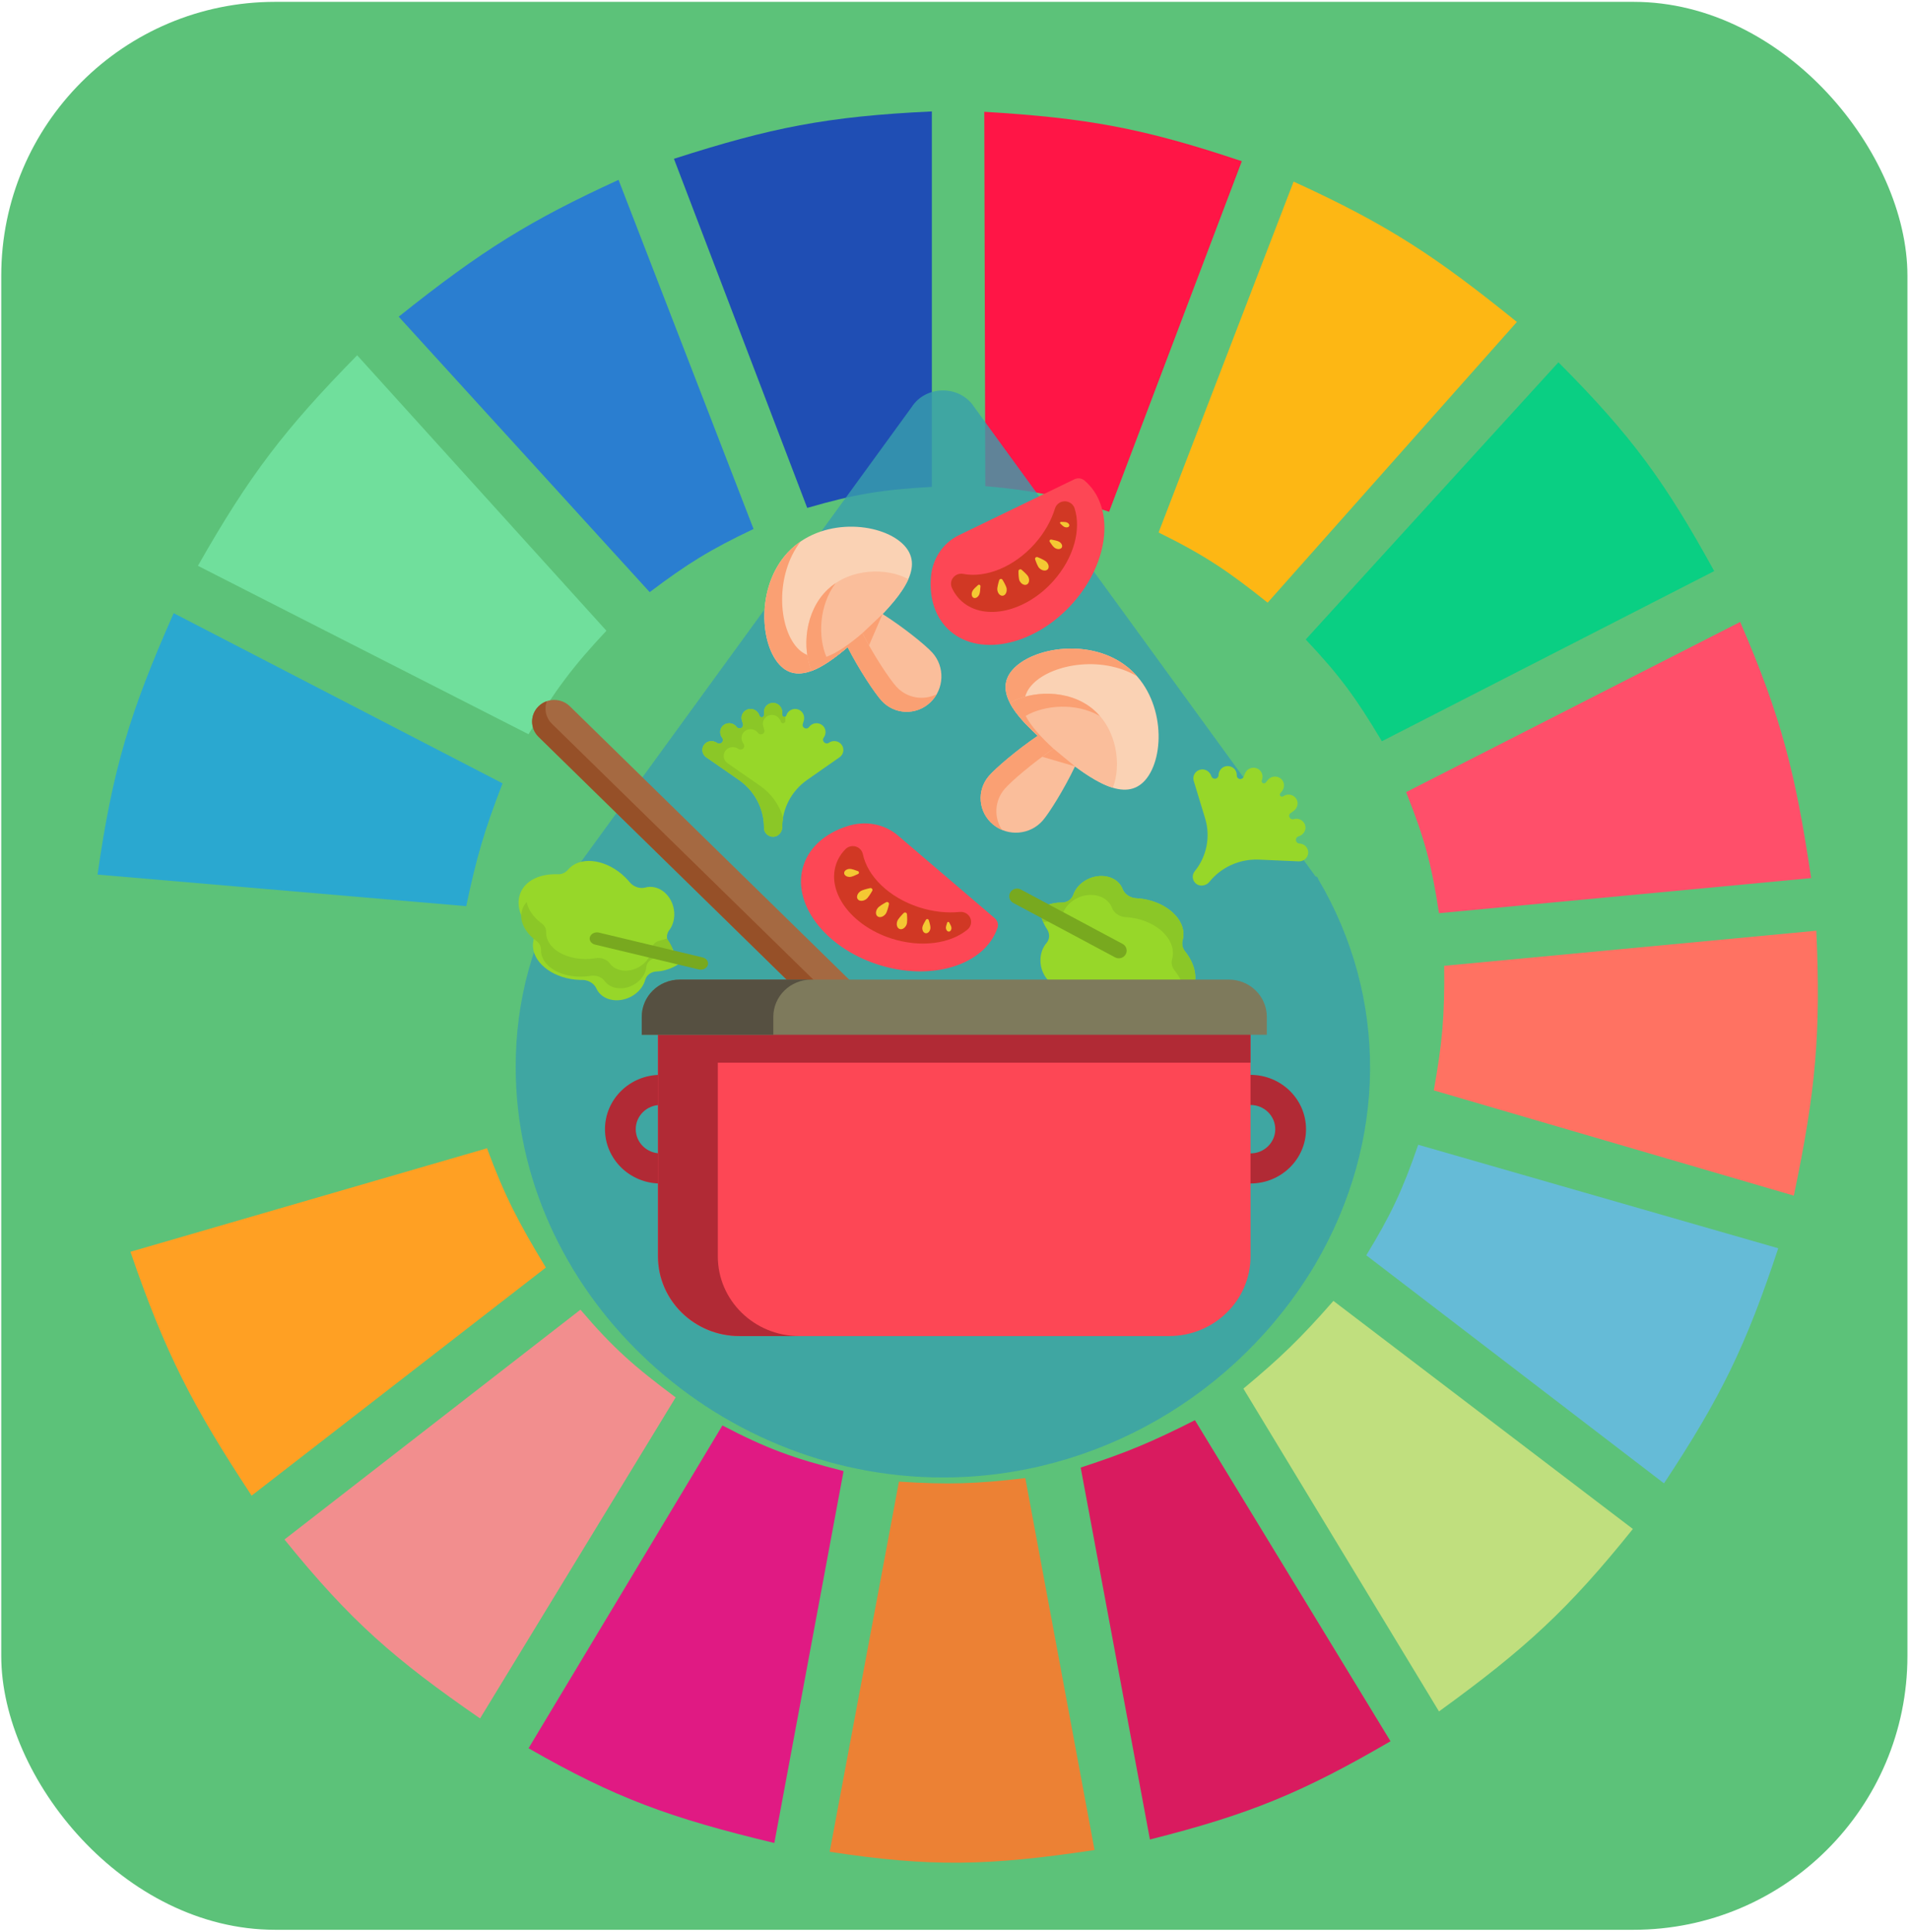 <svg width="687" height="695" viewBox="0 0 687 695" fill="none" xmlns="http://www.w3.org/2000/svg">
<rect x="0.449" y="0.665" width="685.626" height="693.507" rx="98.51" fill="#5CC279"/>
<g clip-path="url(#clip0)">
<path d="M290.345 182.707L242.406 57.123C277.217 45.946 297.373 41.857 335.171 40.084V175.134C317.205 176.142 307.362 177.763 290.345 182.707Z" fill="#1F4EB4"/>
<path d="M354.397 174.871L354.029 40.214C390.48 42.421 410.741 45.923 446.658 57.995L398.924 184.081C381.795 178.497 372.032 176.436 354.397 174.871Z" fill="#FF1546"/>
<path d="M416.729 191.542L465.29 65.327C499.816 81.079 516.964 92.682 545.603 115.813L455.951 216.785C441.932 205.58 433.548 199.839 416.729 191.542Z" fill="#FDB714"/>
<path d="M469.646 230.038L560.543 130.328C587.208 157.069 599.113 173.71 616.575 205.426L497.04 266.64C487.808 251.145 481.935 243.034 469.646 230.038Z" fill="#0ACF83"/>
<path d="M505.756 284.941L625.914 223.727C640.803 258.118 645.887 278.455 651.439 315.864L517.585 328.486C514.96 311.025 512.368 301.5 505.756 284.941Z" fill="#FF4F6A"/>
<path d="M515.715 392.224C518.712 375.458 519.667 365.714 519.45 347.418L653.305 334.796C654.967 371.482 653.141 392.33 645.211 430.089L515.715 392.224Z" fill="#FF7262"/>
<path d="M491.434 451.545C500.211 437.129 504.343 428.461 510.111 411.788L639.608 449.021C628.021 484.045 619.029 502.562 598.517 533.585L491.434 451.545Z" fill="#65BBD7"/>
<path d="M587.317 549.994L479.611 467.954C467.777 481.449 460.665 488.325 447.236 499.507L517.588 615.626C548.743 593.047 564.189 578.81 587.317 549.994Z" fill="#C0DF7E"/>
<path d="M500.149 626.354L429.797 510.867C414.534 518.58 405.595 522.394 388.707 527.906L413.61 661.694C449.288 652.7 468.248 644.925 500.149 626.354Z" fill="#D91B5F"/>
<path d="M323.337 532.955C341.083 534.117 351.034 533.77 368.785 531.692L393.688 665.481C355.625 671.216 334.71 671.687 298.434 666.112L323.337 532.955Z" fill="#EC8134"/>
<path d="M190.111 628.878L259.84 512.76C275.649 521.029 285.239 524.548 303.421 529.168L278.518 662.956C240.874 653.914 221.289 646.766 190.111 628.878Z" fill="#E01A83"/>
<path d="M102.322 553.78L208.783 471.109C220.655 485.077 228.376 491.741 243.025 502.663L172.674 618.15C141.88 596.865 126.108 583.199 102.322 553.78Z" fill="#F28E8E"/>
<path d="M90.499 538.003C69.322 505.851 59.44 486.818 46.918 450.283L175.169 413.05C181.575 430.3 186.433 439.636 196.337 455.963L90.499 538.003Z" fill="#FFA023"/>
<path d="M41.932 431.351C33.693 394.828 31.461 373.643 33.216 334.166L165.825 346.787C165.486 366.338 166.53 376.501 170.183 393.487L41.932 431.351Z" fill="#5CC279"/>
<path d="M35.082 314.602L167.692 325.962C171.371 308.565 174.129 298.882 180.766 281.786L62.476 220.572C46.754 256.032 40.52 276.562 35.082 314.602Z" fill="#2AA8D0"/>
<path d="M71.191 203.532C89.728 170.898 102.355 154.392 128.469 127.803L218.12 226.882C205.989 239.848 199.87 248.021 190.104 264.116L71.191 203.532Z" fill="#70DF9C"/>
<path d="M233.684 212.999C247.134 202.861 255.227 197.786 271.039 190.28L222.478 64.696C190.878 79.21 173.528 89.836 143.41 113.92L233.684 212.999Z" fill="#2A7ED0"/>
<g filter="url(#filter0_dd)">
<path opacity="0.8" d="M474.108 316.176C474.108 315.717 473.64 315.256 473.171 315.256L350.412 146.423C348.069 142.742 343.852 140.442 339.167 140.442C334.481 140.442 330.264 142.742 327.921 146.423L205.163 315.256C204.695 315.716 204.695 316.176 204.226 316.176C191.576 337.338 185.484 359.88 185.484 383.801C185.484 463.847 255.766 531.472 339.167 531.472C393.987 531.472 445.057 502.03 473.17 454.647C498.941 410.483 499.409 358.959 474.108 316.176Z" fill="#399FAC"/>
<path d="M412.73 376.723C404.764 376.723 398.674 382.703 398.674 390.523C398.674 423.186 371.498 449.868 338.232 449.868C330.266 449.868 324.176 455.848 324.176 463.669C324.176 471.489 330.267 477.469 338.232 477.469C386.96 477.469 426.787 438.366 426.787 390.522C426.786 382.703 420.695 376.723 412.73 376.723Z" fill="#00BBD3"/>
<path d="M325.636 372.168L314.392 383.173L193.723 265.063C190.618 262.024 190.618 257.097 193.723 254.058C196.827 251.019 201.861 251.019 204.966 254.058L325.636 372.168Z" fill="#A56941"/>
<path d="M196.667 252.241C195.593 252.616 194.583 253.216 193.723 254.058C190.618 257.096 190.618 262.023 193.723 265.062L314.392 383.173L319.193 378.474L198.523 260.364C196.278 258.166 195.665 254.985 196.667 252.241Z" fill="#965028"/>
<path d="M381.542 355.116C382.42 355.256 383.277 355.227 384.09 355.051C386.116 354.612 388.378 355.594 389.62 357.303C389.778 357.519 389.94 357.734 390.108 357.948C395.514 364.812 404.321 367.692 409.779 364.379C410.441 363.977 411.021 363.502 411.522 362.966C412.442 361.98 413.801 361.42 415.3 361.561C421.249 362.125 426.474 360.246 428.767 356.137C431.043 352.056 429.867 346.784 426.228 342.213C425.263 341.001 425.001 339.522 425.378 338.18C425.582 337.452 425.683 336.69 425.67 335.898C425.568 329.613 418.332 323.917 409.509 323.176C409.235 323.153 408.962 323.135 408.691 323.122C406.551 323.023 404.485 321.691 403.766 319.785C403.478 319.02 403.04 318.299 402.444 317.651C399.459 314.403 393.668 314.253 389.511 317.315C387.811 318.567 386.65 320.162 386.075 321.833C385.478 323.564 383.808 324.715 381.76 324.683C377.439 324.616 373.984 326.758 373.984 326.758C373.984 326.758 374.131 330.553 376.585 334.222C377.686 335.868 377.585 337.855 376.408 339.231C375.215 340.623 374.423 342.497 374.26 344.648C373.876 349.725 377.136 354.412 381.542 355.116Z" fill="#97D729"/>
<path d="M377.969 331.477C380.017 331.509 381.687 330.357 382.284 328.627C382.859 326.956 384.02 325.361 385.72 324.109C389.877 321.047 395.668 321.198 398.653 324.445C399.248 325.092 399.687 325.814 399.975 326.579C400.693 328.485 402.759 329.816 404.9 329.916C405.171 329.928 405.444 329.946 405.718 329.969C414.541 330.71 421.777 336.406 421.879 342.692C421.892 343.483 421.791 344.246 421.587 344.973C421.21 346.316 421.471 347.794 422.437 349.006C425.02 352.251 426.354 355.848 426.101 359.122C427.196 358.314 428.106 357.321 428.766 356.137C431.043 352.056 429.867 346.784 426.228 342.213C425.263 341.001 425.001 339.522 425.378 338.18C425.582 337.452 425.683 336.69 425.67 335.898C425.568 329.613 418.332 323.917 409.509 323.176C409.235 323.153 408.962 323.135 408.691 323.122C406.551 323.023 404.484 321.691 403.766 319.785C403.478 319.02 403.04 318.299 402.444 317.651C399.459 314.403 393.668 314.253 389.511 317.315C387.811 318.567 386.65 320.162 386.075 321.833C385.478 323.564 383.808 324.715 381.76 324.683C377.439 324.616 373.984 326.758 373.984 326.758C373.984 326.758 374.076 329.009 375.235 331.718C376.085 331.561 377.003 331.462 377.969 331.477Z" fill="#8BC727"/>
<path d="M363.124 323.168C362.922 322.491 362.982 321.738 363.355 321.069C364.101 319.732 365.813 319.241 367.178 319.971L403.781 339.536C405.146 340.266 405.649 341.942 404.903 343.278C404.157 344.615 402.445 345.107 401.08 344.377L364.477 324.812C363.794 324.447 363.328 323.845 363.124 323.168Z" fill="#78A91F"/>
<path d="M234.652 319.052C233.767 318.961 232.912 319.037 232.111 319.258C230.113 319.809 227.799 318.955 226.459 317.317C226.29 317.11 226.115 316.904 225.935 316.7C220.14 310.147 211.18 307.76 205.923 311.371C205.285 311.809 204.734 312.315 204.265 312.878C203.403 313.914 202.079 314.549 200.574 314.49C194.602 314.258 189.494 316.423 187.443 320.653C185.407 324.854 186.886 330.052 190.785 334.414C191.818 335.571 192.165 337.032 191.867 338.394C191.705 339.131 191.648 339.898 191.707 340.688C192.174 346.958 199.727 352.243 208.579 352.493C208.854 352.501 209.128 352.504 209.399 352.501C211.542 352.482 213.681 353.697 214.509 355.56C214.841 356.307 215.32 357.003 215.952 357.617C219.122 360.694 224.912 360.523 228.885 357.235C230.509 355.89 231.576 354.233 232.054 352.533C232.549 350.772 234.149 349.53 236.196 349.448C240.514 349.275 243.839 346.945 243.839 346.945C243.839 346.945 243.473 343.164 240.811 339.637C239.616 338.055 239.601 336.066 240.697 334.627C241.808 333.171 242.49 331.256 242.528 329.099C242.617 324.009 239.091 319.51 234.652 319.052Z" fill="#97D729"/>
<path d="M237.495 338.302C235.697 338.662 234.485 339.932 234.337 341.479C234.194 342.972 233.522 344.514 232.305 345.873C229.33 349.196 224.234 350.163 220.923 348.035C220.264 347.61 219.724 347.095 219.307 346.515C218.269 345.07 216.176 344.356 214.282 344.678C214.043 344.719 213.8 344.756 213.555 344.788C205.68 345.839 198.126 342.482 196.682 337.291C196.5 336.637 196.424 335.985 196.446 335.344C196.486 334.159 195.939 332.983 194.833 332.161C191.875 329.958 189.934 327.228 189.449 324.466C188.666 325.343 188.084 326.337 187.762 327.444C186.651 331.256 188.815 335.405 192.982 338.508C194.087 339.331 194.635 340.507 194.595 341.691C194.573 342.333 194.649 342.984 194.831 343.638C196.275 348.83 203.829 352.186 211.704 351.136C211.949 351.103 212.192 351.066 212.431 351.026C214.324 350.704 216.418 351.418 217.456 352.863C217.873 353.442 218.412 353.958 219.072 354.382C222.383 356.512 227.479 355.543 230.454 352.221C231.671 350.862 232.343 349.32 232.486 347.827C232.634 346.279 233.846 345.009 235.644 344.649C239.437 343.889 241.997 341.462 241.997 341.462C241.997 341.462 241.431 339.613 239.834 337.586C239.125 337.876 238.343 338.132 237.495 338.302Z" fill="#8BC727"/>
<path d="M254.348 345.478C254.676 345.978 254.781 346.584 254.585 347.18C254.193 348.37 252.745 349.065 251.352 348.731L214.011 339.786C212.617 339.452 211.805 338.216 212.198 337.025C212.59 335.834 214.038 335.14 215.431 335.473L252.772 344.419C253.469 344.585 254.02 344.978 254.348 345.478Z" fill="#78A91F"/>
<path d="M237.559 425.718C226.555 425.718 217.602 416.956 217.602 406.184C217.602 395.413 226.555 386.65 237.559 386.65C248.564 386.65 257.517 395.413 257.517 406.184C257.517 416.956 248.564 425.718 237.559 425.718ZM237.559 397.479C232.655 397.479 228.665 401.384 228.665 406.184C228.665 410.984 232.655 414.89 237.559 414.89C242.464 414.89 246.454 410.984 246.454 406.184C246.454 401.384 242.464 397.479 237.559 397.479Z" fill="#B12A35"/>
<path d="M449.801 425.718C438.796 425.718 429.844 416.956 429.844 406.184C429.844 395.413 438.796 386.65 449.801 386.65C460.806 386.65 469.758 395.413 469.758 406.184C469.758 416.956 460.806 425.718 449.801 425.718ZM449.801 397.479C444.897 397.479 440.907 401.384 440.907 406.184C440.907 410.984 444.897 414.89 449.801 414.89C454.705 414.89 458.695 410.984 458.695 406.184C458.695 401.384 454.705 397.479 449.801 397.479Z" fill="#B12A35"/>
<path d="M420.51 480.601H265.96C249.784 480.601 236.672 467.766 236.672 451.934V360.008H449.799V451.934C449.799 467.766 436.686 480.601 420.51 480.601Z" fill="#FD4755"/>
<path d="M258.187 451.934V382.267H449.799V360.008H236.672V451.934C236.672 467.766 249.785 480.6 265.96 480.6H287.475C271.3 480.601 258.187 467.766 258.187 451.934Z" fill="#B12A35"/>
<path d="M441.976 352.374H244.51C236.952 352.374 230.824 358.371 230.824 365.77V372.219H455.661V365.77C455.661 358.371 449.534 352.374 441.976 352.374Z" fill="#7E7A5C"/>
<path d="M291.836 352.374H244.51C236.952 352.374 230.824 358.371 230.824 365.77V372.219H278.15V365.77C278.15 358.371 284.277 352.374 291.836 352.374Z" fill="#565041"/>
<path d="M412.001 280.533C404.834 288.857 393.076 281.223 379.852 270.318C366.629 259.412 356.947 249.366 364.113 241.04C371.28 232.716 392.579 229.265 405.803 240.17C419.027 251.076 419.167 272.208 412.001 280.533Z" fill="#FAD2B4"/>
<path d="M370.916 246.646C377.457 239.047 395.77 235.516 408.972 243.25C408.014 242.158 406.965 241.124 405.811 240.172C392.588 229.267 371.288 232.718 364.121 241.042C356.955 249.367 366.637 259.414 379.86 270.32C381.014 271.271 382.156 272.196 383.286 273.089C371.872 263.278 364.375 254.245 370.916 246.646Z" fill="#FAA073"/>
<path d="M400.257 283.366C403.396 275.422 401.898 262.341 393.023 255.021C384.148 247.702 370.722 248.477 363.257 252.853C365.199 256.602 368.804 260.554 373.293 264.659C365.686 269.81 358.025 276.414 355.697 279.119C351.184 284.362 351.868 292.193 357.223 296.61C362.58 301.028 370.58 300.358 375.094 295.115C377.422 292.41 382.771 283.9 386.667 275.688C391.561 279.323 396.152 282.129 400.257 283.366Z" fill="#FABE9B"/>
<path d="M361.359 283.787C363.688 281.082 371.349 274.479 378.955 269.327C374.466 265.223 370.862 261.271 368.919 257.521C375.575 253.619 386.966 252.586 395.648 257.594C394.856 256.678 393.985 255.814 393.023 255.02C384.147 247.7 370.722 248.475 363.257 252.851C365.199 256.6 368.803 260.552 373.293 264.657C365.686 269.808 358.025 276.412 355.697 279.117C351.184 284.36 351.868 292.191 357.223 296.608C358.209 297.42 359.284 298.059 360.41 298.531C357.455 294.068 357.676 288.066 361.359 283.787Z" fill="#FAA073"/>
<path d="M386.669 275.686L378.956 269.326L374.869 272.223L386.669 275.686Z" fill="#FAA073"/>
<path d="M325.346 196.318C332.735 204.445 323.724 215.185 311.288 226.981C298.852 238.777 287.7 247.161 280.311 239.034C272.921 230.906 272.093 209.345 284.529 197.549C296.965 185.753 317.957 188.19 325.346 196.318Z" fill="#FAD2B4"/>
<path d="M286.701 232.969C279.956 225.551 278.683 206.944 287.968 194.783C286.768 195.601 285.614 196.515 284.529 197.544C272.093 209.34 272.922 230.902 280.311 239.03C287.7 247.158 298.852 238.772 311.288 226.977C312.373 225.948 313.43 224.927 314.455 223.915C303.325 234.047 293.445 240.387 286.701 232.969Z" fill="#FAA073"/>
<path d="M326.725 208.323C319.223 204.239 306.057 204.131 297.71 212.048C289.363 219.965 288.496 233.384 291.929 241.328C295.888 239.857 300.249 236.761 304.871 232.806C309.056 240.984 314.677 249.393 317.078 252.033C321.732 257.152 329.588 257.427 334.625 252.65C339.662 247.872 339.973 239.849 335.319 234.731C332.918 232.09 325.124 225.744 317.448 220.875C321.652 216.461 324.997 212.246 326.725 208.323Z" fill="#FABE9B"/>
<path d="M322.396 246.982C319.995 244.341 314.375 235.932 310.188 227.755C305.568 231.71 301.205 234.806 297.247 236.277C294.185 229.195 294.549 217.763 300.577 209.756C299.572 210.431 298.608 211.19 297.702 212.048C289.356 219.965 288.488 233.384 291.921 241.328C295.88 239.857 300.242 236.761 304.863 232.806C309.049 240.984 314.669 249.393 317.07 252.033C321.724 257.152 329.58 257.427 334.617 252.65C335.543 251.771 336.308 250.782 336.914 249.722C332.124 252.11 326.194 251.16 322.396 246.982Z" fill="#FAA073"/>
<path d="M317.444 220.875L310.192 227.755L312.568 232.165L317.444 220.875Z" fill="#FAA073"/>
<path d="M278.29 300.997C279.982 300.887 281.35 299.275 281.35 297.616C281.35 290.838 284.694 284.478 290.329 280.538L301.98 272.393C303.454 271.363 303.795 269.358 302.742 267.916C301.691 266.468 299.642 266.139 298.168 267.169C296.934 268.032 295.41 266.552 296.281 265.337L296.296 265.315C297.28 263.943 297.132 262.014 295.829 260.926C294.334 259.677 292.107 259.981 291.006 261.518C290.185 262.665 288.354 261.808 288.75 260.462L289.108 259.244C289.582 257.633 288.802 255.856 287.208 255.243C285.379 254.538 283.375 255.534 282.843 257.337C282.738 257.694 282.381 257.921 282.006 257.869C281.63 257.817 281.351 257.503 281.351 257.131V256.198C281.351 254.522 280.099 253.025 278.394 252.866C276.438 252.683 274.792 254.184 274.792 256.061V257.227C274.792 257.628 274.491 257.968 274.085 258.025C273.68 258.082 273.293 257.838 273.177 257.454C272.695 255.845 271.062 254.754 269.38 255.072C267.451 255.436 266.304 257.329 266.844 259.131L267.235 260.433C267.411 261.018 267.128 261.642 266.568 261.908C266.007 262.174 265.332 262.004 264.972 261.506C263.861 259.975 261.637 259.681 260.147 260.935C258.849 262.029 258.709 263.96 259.699 265.328L259.781 265.441C260.154 265.957 260.093 266.661 259.637 267.108C259.18 267.555 258.46 267.615 257.933 267.249C256.554 266.292 254.608 266.397 253.48 267.628C252.276 268.942 252.393 270.877 253.591 272.049C253.72 272.175 253.862 272.293 254.015 272.4L265.755 280.549C271.424 284.484 274.792 290.865 274.792 297.667V297.794C274.792 298.681 275.16 299.483 275.753 300.064C276.393 300.691 277.298 301.06 278.29 300.997Z" fill="#97D729"/>
<path d="M430.447 318.054C431.848 318.989 433.94 318.546 434.986 317.24C439.257 311.906 445.898 308.919 452.816 309.22L467.119 309.842C468.929 309.922 470.461 308.55 470.541 306.779C470.626 305.005 469.22 303.509 467.411 303.43C465.896 303.364 465.629 301.279 467.08 300.849L467.106 300.841C468.745 300.354 469.844 298.746 469.504 297.103C469.114 295.218 467.17 294.113 465.335 294.658C463.966 295.065 463.064 293.285 464.225 292.464L465.275 291.722C466.662 290.74 467.168 288.87 466.3 287.425C465.305 285.767 463.1 285.34 461.545 286.439C461.237 286.656 460.813 286.619 460.55 286.352C460.287 286.084 460.266 285.668 460.5 285.375L461.088 284.641C462.144 283.322 462.102 281.388 460.86 280.233C459.436 278.908 457.195 279.096 456.012 280.573L455.277 281.491C455.025 281.807 454.573 281.892 454.218 281.692C453.863 281.493 453.712 281.067 453.863 280.695C454.497 279.138 453.9 277.293 452.376 276.527C450.628 275.649 448.532 276.447 447.822 278.191L447.309 279.452C447.078 280.019 446.463 280.339 445.854 280.21C445.245 280.081 444.821 279.539 444.851 278.93C444.941 277.055 443.376 275.48 441.413 275.568C439.702 275.645 438.375 277.08 438.292 278.755L438.286 278.894C438.254 279.525 437.762 280.043 437.121 280.119C436.48 280.195 435.876 279.807 435.692 279.201C435.21 277.615 433.612 276.523 431.948 276.811C430.172 277.118 429.045 278.712 429.249 280.357C429.271 280.535 429.308 280.713 429.362 280.89L433.467 294.391C435.449 300.912 434.079 307.967 429.792 313.322L429.712 313.422C429.153 314.12 428.937 314.973 429.037 315.788C429.146 316.668 429.626 317.506 430.447 318.054Z" fill="#97D729"/>
<path d="M281.657 294.119C280.342 289.556 277.477 285.5 273.432 282.692L261.693 274.543C261.539 274.436 261.397 274.319 261.268 274.192C260.071 273.02 259.953 271.085 261.157 269.771C262.286 268.54 264.232 268.435 265.61 269.392C266.137 269.758 266.857 269.698 267.314 269.251C267.771 268.804 267.832 268.1 267.458 267.584L267.377 267.471C266.386 266.103 266.526 264.172 267.825 263.079C269.314 261.825 271.538 262.119 272.649 263.649C273.009 264.147 273.684 264.317 274.245 264.051C274.806 263.785 275.088 263.162 274.912 262.576L274.522 261.274C273.981 259.472 275.128 257.579 277.057 257.215C278.739 256.897 280.371 257.988 280.854 259.597C280.97 259.982 281.356 260.225 281.762 260.168C282.167 260.111 282.469 259.771 282.469 259.37V258.204C282.469 258.05 282.496 257.904 282.517 257.756C282.369 257.848 282.19 257.891 282.005 257.865C281.63 257.813 281.35 257.499 281.35 257.127V256.195C281.35 254.518 280.098 253.021 278.393 252.862C276.437 252.679 274.791 254.18 274.791 256.057V257.223C274.791 257.624 274.49 257.964 274.085 258.021C273.679 258.078 273.292 257.834 273.177 257.45C272.694 255.841 271.062 254.751 269.38 255.068C267.451 255.432 266.304 257.325 266.844 259.127L267.235 260.429C267.411 261.014 267.128 261.638 266.568 261.904C266.007 262.17 265.332 262 264.972 261.502C263.861 259.971 261.637 259.677 260.147 260.931C258.849 262.025 258.709 263.956 259.699 265.324L259.781 265.437C260.154 265.953 260.093 266.658 259.637 267.104C259.179 267.551 258.46 267.611 257.933 267.245C256.554 266.288 254.608 266.393 253.48 267.624C252.276 268.938 252.393 270.873 253.591 272.045C253.72 272.171 253.862 272.289 254.015 272.396L265.755 280.545C271.424 284.48 274.792 290.861 274.792 297.664V297.791C274.792 298.677 275.16 299.479 275.753 300.06C276.394 300.688 277.299 301.058 278.291 300.993C279.982 300.884 281.351 299.272 281.351 297.612C281.351 296.431 281.459 295.264 281.657 294.119Z" fill="#8BC727"/>
<path d="M357.825 330.323L322.959 300.53C317.958 296.256 311.034 295.131 304.739 297.199C304.707 297.21 304.675 297.22 304.642 297.23C297.096 299.665 291.336 304.446 289.089 311.053C284.486 324.586 296.356 340.641 315.602 346.912C334.847 353.184 354.181 347.297 358.784 333.764C359.202 332.533 358.824 331.177 357.825 330.323Z" fill="#FD4755"/>
<path d="M330.499 326.34C319.677 322.814 311.996 315.135 310.356 307.247C310.082 305.93 309.083 304.871 307.763 304.499C306.444 304.128 305.021 304.504 304.076 305.478C302.581 307.016 301.441 308.814 300.75 310.847C297.321 320.926 306.162 332.884 320.496 337.555C331.118 341.016 341.784 339.501 347.98 334.388C349.217 333.368 349.629 331.678 348.998 330.221C348.366 328.764 346.836 327.877 345.227 328.04C340.634 328.507 335.564 327.992 330.499 326.34Z" fill="#D13824"/>
<path d="M305.608 312.548C306.283 312.52 307.626 312.987 308.594 313.365C308.804 313.447 308.945 313.642 308.954 313.864C308.964 314.085 308.84 314.291 308.637 314.391C307.705 314.847 306.407 315.422 305.732 315.449C304.606 315.496 303.664 314.884 303.63 314.083C303.595 313.281 304.481 312.594 305.608 312.548Z" fill="#F4C833"/>
<path d="M309.438 320.632C310.09 320.157 311.749 319.73 312.974 319.465C313.24 319.407 313.516 319.508 313.678 319.722C313.841 319.936 313.86 320.223 313.727 320.456C313.116 321.529 312.223 322.961 311.57 323.436C310.481 324.229 309.121 324.245 308.532 323.471C307.943 322.697 308.349 321.425 309.438 320.632Z" fill="#F4C833"/>
<path d="M315.688 326.662C316.173 326.023 317.635 325.147 318.73 324.547C318.967 324.416 319.261 324.435 319.48 324.594C319.699 324.753 319.802 325.023 319.744 325.283C319.474 326.483 319.041 328.106 318.556 328.745C317.746 329.813 316.449 330.211 315.657 329.636C314.865 329.061 314.879 327.729 315.688 326.662Z" fill="#F4C833"/>
<path d="M322.747 331.328C323.022 330.579 324.161 329.326 325.032 328.441C325.22 328.249 325.507 328.183 325.764 328.273C326.02 328.363 326.199 328.592 326.22 328.858C326.317 330.082 326.382 331.759 326.108 332.508C325.649 333.759 324.525 334.509 323.597 334.183C322.67 333.857 322.288 332.579 322.747 331.328Z" fill="#F4C833"/>
<path d="M331.761 333.583C331.839 332.937 332.511 331.734 333.037 330.873C333.151 330.686 333.367 330.582 333.588 330.608C333.809 330.633 333.994 330.784 334.061 330.992C334.369 331.949 334.737 333.272 334.659 333.918C334.529 334.996 333.775 335.795 332.975 335.703C332.176 335.61 331.632 334.661 331.761 333.583Z" fill="#F4C833"/>
<path d="M340.226 333.848C340.188 333.405 340.468 332.508 340.7 331.86C340.751 331.719 340.88 331.62 341.032 331.608C341.184 331.595 341.329 331.67 341.403 331.801C341.744 332.401 342.176 333.238 342.215 333.681C342.28 334.421 341.887 335.059 341.338 335.105C340.789 335.151 340.291 334.588 340.226 333.848Z" fill="#F4C833"/>
<path d="M386.46 172.398L344.972 192.479C339.02 195.359 335.302 201.186 334.837 207.669C334.835 207.702 334.832 207.735 334.829 207.768C334.23 215.523 336.531 222.564 341.902 227.131C352.904 236.485 372.606 231.917 385.908 216.929C399.21 201.94 401.075 182.206 390.074 172.852C389.074 172.002 387.649 171.823 386.46 172.398Z" fill="#FD4755"/>
<path d="M372.208 195.566C364.728 203.993 354.536 207.99 346.464 206.445C345.117 206.186 343.734 206.683 342.877 207.733C342.02 208.783 341.83 210.213 342.385 211.442C343.263 213.383 344.522 215.103 346.175 216.508C354.368 223.475 369.042 220.073 378.949 208.91C386.291 200.637 388.955 190.416 386.509 182.853C386.021 181.344 384.585 180.322 382.968 180.334C381.35 180.346 379.927 181.389 379.463 182.905C378.141 187.236 375.71 191.621 372.208 195.566Z" fill="#D13824"/>
<path d="M349.786 212.592C350.069 212.005 351.057 211.091 351.805 210.452C351.967 210.314 352.19 210.288 352.375 210.387C352.56 210.487 352.673 210.691 352.662 210.912C352.613 211.925 352.495 213.304 352.213 213.891C351.74 214.87 350.814 215.373 350.144 215.015C349.473 214.656 349.313 213.571 349.786 212.592Z" fill="#F4C833"/>
<path d="M358.722 212.192C358.628 211.426 359.047 209.85 359.399 208.709C359.475 208.462 359.689 208.281 359.945 208.248C360.201 208.215 360.451 208.336 360.585 208.557C361.2 209.573 361.985 210.993 362.078 211.759C362.234 213.038 361.61 214.172 360.683 214.292C359.756 214.412 358.878 213.471 358.722 212.192Z" fill="#F4C833"/>
<path d="M366.714 208.882C366.394 208.193 366.333 206.6 366.337 205.434C366.337 205.18 366.494 204.95 366.735 204.846C366.976 204.742 367.259 204.783 367.456 204.951C368.363 205.726 369.558 206.829 369.879 207.519C370.415 208.67 370.141 209.908 369.267 210.285C368.393 210.661 367.25 210.034 366.714 208.882Z" fill="#F4C833"/>
<path d="M373.785 204.316C373.253 203.76 372.688 202.286 372.321 201.194C372.241 200.957 372.32 200.698 372.522 200.533C372.724 200.369 373.012 200.328 373.257 200.431C374.387 200.903 375.903 201.603 376.434 202.159C377.322 203.086 377.449 204.321 376.717 204.917C375.986 205.512 374.673 205.243 373.785 204.316Z" fill="#F4C833"/>
<path d="M379.37 197.08C378.832 196.73 378.081 195.66 377.566 194.857C377.454 194.683 377.464 194.465 377.593 194.3C377.721 194.135 377.943 194.054 378.16 194.093C379.159 194.274 380.512 194.57 381.049 194.919C381.947 195.502 382.299 196.459 381.836 197.056C381.371 197.651 380.268 197.663 379.37 197.08Z" fill="#F4C833"/>
<path d="M382.909 189.577C382.496 189.41 381.832 188.788 381.365 188.315C381.264 188.212 381.238 188.065 381.299 187.938C381.36 187.812 381.497 187.729 381.648 187.728C382.345 187.724 383.296 187.751 383.71 187.918C384.399 188.195 384.78 188.792 384.559 189.25C384.337 189.708 383.599 189.855 382.909 189.577Z" fill="#F4C833"/>
</g>
</g>
<defs>
<filter id="filter0_dd" x="142.302" y="104.979" width="386.157" height="470.981" filterUnits="userSpaceOnUse" color-interpolation-filters="sRGB">
<feFlood flood-opacity="0" result="BackgroundImageFix"/>
<feColorMatrix in="SourceAlpha" type="matrix" values="0 0 0 0 0 0 0 0 0 0 0 0 0 0 0 0 0 0 127 0"/>
<feOffset dx="19.702" dy="19.702"/>
<feGaussianBlur stdDeviation="7.881"/>
<feColorMatrix type="matrix" values="0 0 0 0 0 0 0 0 0 0 0 0 0 0 0 0 0 0 0.25 0"/>
<feBlend mode="normal" in2="BackgroundImageFix" result="effect1_dropShadow"/>
<feColorMatrix in="SourceAlpha" type="matrix" values="0 0 0 0 0 0 0 0 0 0 0 0 0 0 0 0 0 0 127 0"/>
<feOffset dx="-19.702" dy="-19.702"/>
<feGaussianBlur stdDeviation="7.881"/>
<feColorMatrix type="matrix" values="0 0 0 0 0 0 0 0 0 0 0 0 0 0 0 0 0 0 0.25 0"/>
<feBlend mode="normal" in2="effect1_dropShadow" result="effect2_dropShadow"/>
<feBlend mode="normal" in="SourceGraphic" in2="effect2_dropShadow" result="shape"/>
</filter>
<clipPath id="clip0">
<rect width="622.58" height="646.222" fill="white" transform="translate(31.973 24.307)"/>
</clipPath>
</defs>
</svg>
